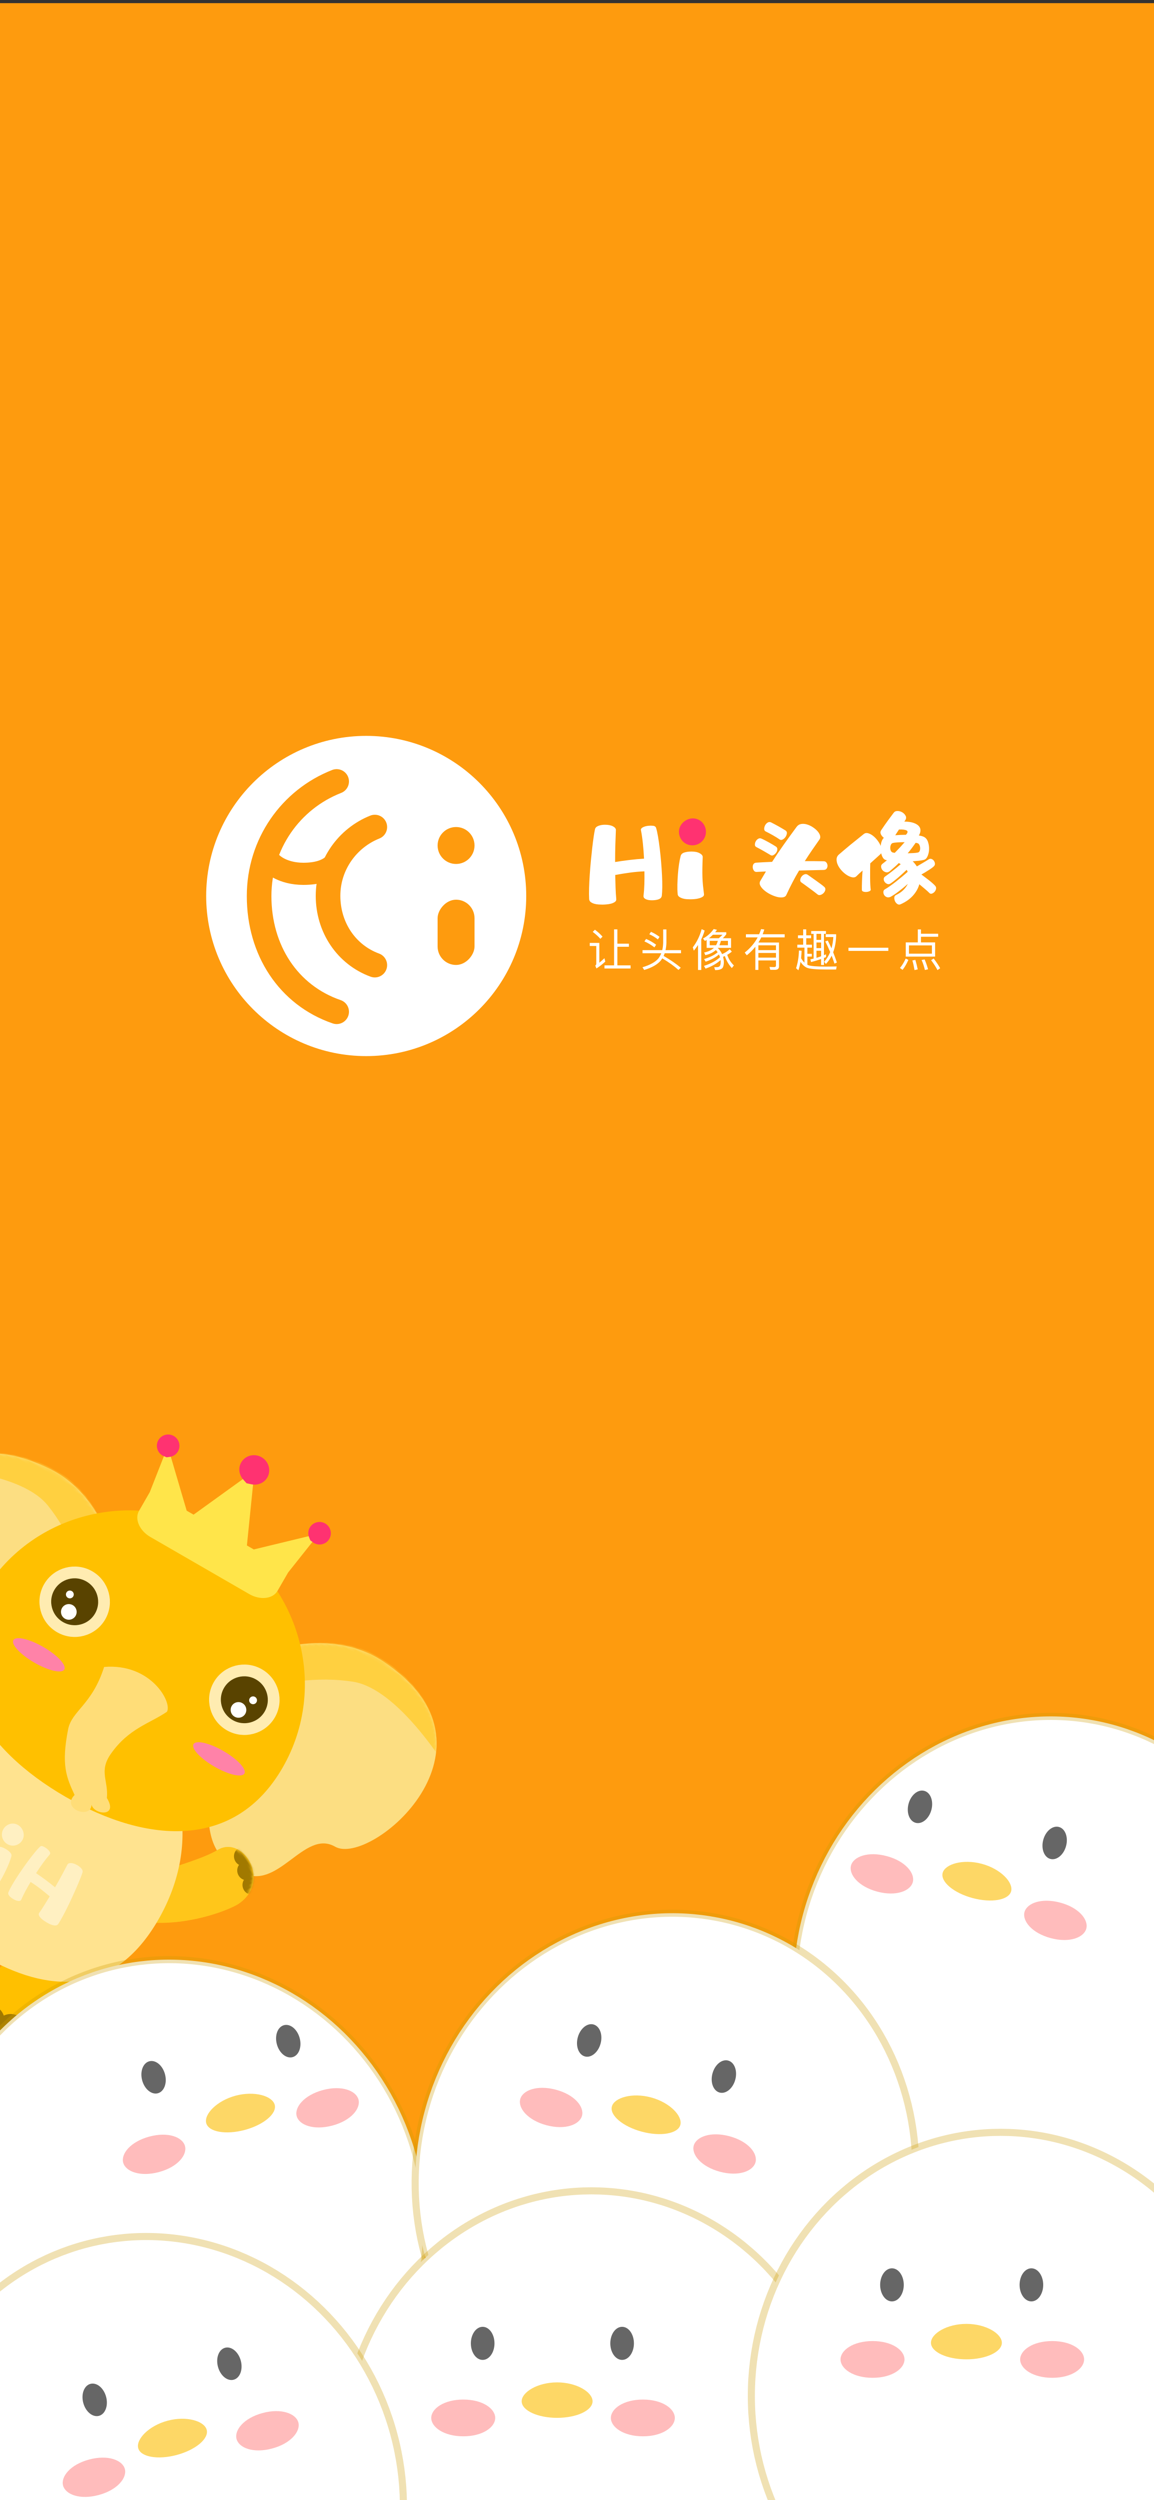 <?xml version="1.0" encoding="UTF-8"?>
<svg width="375px" height="812px" viewBox="0 0 375 812" version="1.1" xmlns="http://www.w3.org/2000/svg" xmlns:xlink="http://www.w3.org/1999/xlink">
    <rect x="0" y="0" width="375" height="812" fill="#333333" stroke="none"/>
    <title>启动界面-4</title>
    <defs>
        <path d="M0.36,16.379 C11.651,4.862 23.163,-0.551 34.896,0.137 C85.429,3.104 64.937,60.073 51.583,60.073 C39.847,60.073 46.846,89.614 29.133,89.614 C18.831,89.614 16.411,88.822 7.853,67.04 C2.148,52.518 -0.35,35.631 0.36,16.379 Z" id="path-1"></path>
        <path d="M0.36,16.379 C11.651,4.862 23.163,-0.551 34.896,0.137 C85.429,3.104 64.937,60.073 51.583,60.073 C39.847,60.073 46.846,89.614 29.133,89.614 C18.831,89.614 16.411,88.822 7.853,67.04 C2.148,52.518 -0.35,35.631 0.36,16.379 Z" id="path-3"></path>
        <path d="M1.121,2.065 C5.466,-1.847 10.834,1.266 14.342,5.615 C22.751,16.039 25.719,29.424 25.779,32.526 C26.035,45.581 8.227,46.651 7.546,36.987 C6.838,26.954 -3.132,5.894 1.121,2.065 Z" id="path-5"></path>
        <path d="M1.052,1.787 C5.398,-2.125 10.765,0.988 14.273,5.337 C22.682,15.762 25.65,29.146 25.711,32.249 C25.967,45.303 8.159,46.373 7.477,36.709 C6.77,26.676 -3.201,5.616 1.052,1.787 Z" id="path-7"></path>
        <path d="M1.121,2.065 C5.466,-1.847 10.834,1.266 14.342,5.615 C22.751,16.039 25.719,29.424 25.779,32.526 C26.035,45.581 8.227,46.651 7.546,36.987 C6.838,26.954 -3.132,5.894 1.121,2.065 Z" id="path-9"></path>
        <path d="M1.052,1.787 C5.398,-2.125 10.765,0.988 14.273,5.337 C22.682,15.762 25.65,29.146 25.711,32.249 C25.967,45.303 8.159,46.373 7.477,36.709 C6.77,26.676 -3.201,5.616 1.052,1.787 Z" id="path-11"></path>
        <path d="M0.67,32.666 C4.88,40.443 23.93,40.443 27.883,31.69 C29.279,28.599 27.1,18.035 21.347,1.3872501e-14 L5.811,1.3872501e-14 C0.622,18.523 -1.092,29.412 0.67,32.666 Z" id="path-13"></path>
        <path d="M0.67,32.666 C4.88,40.443 23.93,40.443 27.883,31.69 C29.279,28.599 27.1,18.035 21.347,1.3872501e-14 L5.811,1.3872501e-14 C0.622,18.523 -1.092,29.412 0.67,32.666 Z" id="path-15"></path>
    </defs>
    <g id="启动界面-4" stroke="none" stroke-width="1" fill="none" fill-rule="evenodd">
        <g id="隐藏" transform="translate(-71, -38)"></g>
        <g id="矩形" transform="translate(0, 1.022)" fill="#FE9B0E">
            <rect x="0" y="0" width="375" height="814"></rect>
        </g>
        <g id="编组" transform="translate(-57, 462)">
            <g id="小象" transform="translate(95, 102.5) scale(-1, 1) rotate(-30) translate(-95, -102.5) ">
                <g transform="translate(-1, 0)">
                    <g id="耳朵" transform="translate(123.423, 37.095)">
                        <path d="M0.36,16.807 C11.651,5.291 23.163,-0.123 34.896,0.566 C85.429,3.532 64.937,60.502 51.583,60.502 C39.847,60.502 42.918,82.881 29.213,82.881 C18.911,82.881 14.691,79.364 7.853,67.468 C3.295,59.537 0.797,42.65 0.36,16.807 Z" id="路径-12" fill="#FCDE82"></path>
                        <g id="路径-11" transform="translate(0, 0.428)">
                            <mask id="mask-2" fill="white">
                                <use xlink:href="#path-1"></use>
                            </mask>
                            <g id="蒙版"></g>
                            <path d="M-1.427,34.127 C8.992,22.586 19.415,14.798 29.84,10.764 C41.025,6.437 59.733,14.888 64.606,17.059 C63.032,13.319 57.29,1.214 34.842,-0.413 C18.228,-1.618 4.632,12.075 0.242,16.35 C-3.34,20.653 -3.896,26.578 -1.427,34.127 Z" fill="#FFD040" mask="url(#mask-2)"></path>
                        </g>
                    </g>
                    <g id="耳朵" transform="translate(34.571, 82.455) scale(-1, 1) translate(-34.571, -82.455) translate(0.565, 37.095)">
                        <path d="M0.36,16.807 C11.651,5.291 23.163,-0.123 34.896,0.566 C85.429,3.532 64.937,60.502 51.583,60.502 C39.847,60.502 42.918,82.881 29.213,82.881 C18.911,82.881 14.691,79.364 7.853,67.468 C3.295,59.537 0.797,42.65 0.36,16.807 Z" id="路径-12" fill="#FCDE82"></path>
                        <g id="路径-11" transform="translate(0, 0.428)">
                            <mask id="mask-4" fill="white">
                                <use xlink:href="#path-3"></use>
                            </mask>
                            <g id="蒙版"></g>
                            <path d="M-1.427,34.127 C8.992,22.586 19.415,14.798 29.84,10.764 C41.025,6.437 59.733,14.888 64.606,17.059 C63.032,13.319 57.29,1.214 34.842,-0.413 C18.228,-1.618 4.632,12.075 0.242,16.35 C-3.34,20.653 -3.896,26.578 -1.427,34.127 Z" fill="#FFD040" mask="url(#mask-4)"></path>
                        </g>
                    </g>
                    <g id="四肢" transform="translate(28.892, 107.538)">
                        <g id="手臂" transform="translate(22.028, 26.027) scale(-1, -1) rotate(-25) translate(-22.028, -26.027) translate(9.025, 4.095)">
                            <mask id="mask-6" fill="white">
                                <use xlink:href="#path-5"></use>
                            </mask>
                            <use id="蒙版" fill="#FFC61A" xlink:href="#path-5"></use>
                            <g id="指头" mask="url(#mask-6)">
                                <g transform="translate(0.069, 0.278)">
                                    <mask id="mask-8" fill="white">
                                        <use xlink:href="#path-7"></use>
                                    </mask>
                                    <use id="蒙版" stroke="none" fill="#FFC61A" fill-rule="evenodd" xlink:href="#path-7"></use>
                                    <g id="指头" stroke="none" stroke-width="1" fill="none" fill-rule="evenodd" mask="url(#mask-8)">
                                        <g transform="translate(18.713, 40.961) rotate(-15) translate(-18.713, -40.961) translate(10.711, 37.472)" fill="#A17900" id="椭圆形">
                                            <ellipse cx="7.786" cy="2.929" rx="3.085" ry="2.929"></ellipse>
                                            <ellipse cx="3.085" cy="3.514" rx="3.085" ry="2.929"></ellipse>
                                            <ellipse cx="12.781" cy="2.929" rx="3.085" ry="2.929"></ellipse>
                                        </g>
                                    </g>
                                </g>
                            </g>
                        </g>
                        <g id="手臂" transform="translate(109.474, 37.884) scale(-1, -1) rotate(-175) translate(-109.474, -37.884) translate(96.471, 15.952)">
                            <mask id="mask-10" fill="white">
                                <use xlink:href="#path-9"></use>
                            </mask>
                            <use id="蒙版" fill="#FFC61A" xlink:href="#path-9"></use>
                            <g id="指头" mask="url(#mask-10)">
                                <g transform="translate(0.069, 0.278)">
                                    <mask id="mask-12" fill="white">
                                        <use xlink:href="#path-11"></use>
                                    </mask>
                                    <use id="蒙版" stroke="none" fill="#FFC61A" fill-rule="evenodd" xlink:href="#path-11"></use>
                                    <g id="指头" stroke="none" stroke-width="1" fill="none" fill-rule="evenodd" mask="url(#mask-12)">
                                        <g transform="translate(18.713, 40.961) rotate(-15) translate(-18.713, -40.961) translate(10.711, 37.472)" fill="#A17900" id="椭圆形">
                                            <ellipse cx="7.786" cy="2.929" rx="3.085" ry="2.929"></ellipse>
                                            <ellipse cx="3.085" cy="3.514" rx="3.085" ry="2.929"></ellipse>
                                            <ellipse cx="12.781" cy="2.929" rx="3.085" ry="2.929"></ellipse>
                                        </g>
                                    </g>
                                </g>
                            </g>
                        </g>
                        <g id="腿" transform="translate(75.433, 58.415)">
                            <path d="M0.67,32.666 C4.88,40.443 23.93,40.443 27.883,31.69 C29.279,28.599 27.1,18.035 21.347,1.3872501e-14 L5.811,1.3872501e-14 C0.622,18.523 -1.092,29.412 0.67,32.666 Z" id="路径-15" fill="#FFC000"></path>
                            <g id="指头" transform="translate(0, 0)">
                                <mask id="mask-14" fill="white">
                                    <use xlink:href="#path-13"></use>
                                </mask>
                                <g id="蒙版"></g>
                                <g mask="url(#mask-14)" fill="#A17900" id="椭圆形">
                                    <g transform="translate(1.159, 30.713)">
                                        <ellipse cx="12.977" cy="4.881" rx="5.142" ry="4.881"></ellipse>
                                        <ellipse cx="5.142" cy="5.857" rx="5.142" ry="4.881"></ellipse>
                                        <ellipse cx="21.302" cy="4.881" rx="5.142" ry="4.881"></ellipse>
                                    </g>
                                </g>
                            </g>
                        </g>
                        <g id="腿" transform="translate(49.178, 77.855) scale(-1, 1) translate(-49.178, -77.855) translate(34.675, 58.415)">
                            <path d="M0.67,32.666 C4.88,40.443 23.93,40.443 27.883,31.69 C29.279,28.599 27.1,18.035 21.347,1.3872501e-14 L5.811,1.3872501e-14 C0.622,18.523 -1.092,29.412 0.67,32.666 Z" id="路径-15" fill="#FFC000"></path>
                            <g id="指头" transform="translate(0, 0)">
                                <mask id="mask-16" fill="white">
                                    <use xlink:href="#path-15"></use>
                                </mask>
                                <g id="蒙版"></g>
                                <g mask="url(#mask-16)" fill="#A17900" id="椭圆形">
                                    <g transform="translate(1.159, 30.713)">
                                        <ellipse cx="12.977" cy="4.881" rx="5.142" ry="4.881"></ellipse>
                                        <ellipse cx="5.142" cy="5.857" rx="5.142" ry="4.881"></ellipse>
                                        <ellipse cx="21.302" cy="4.881" rx="5.142" ry="4.881"></ellipse>
                                    </g>
                                </g>
                            </g>
                        </g>
                    </g>
                    <path d="M98.204,185.476 C122.274,185.476 142.031,176.03 142.031,146.917 C142.031,117.803 122.274,97.131 98.204,97.131 C74.134,97.131 54.866,117.803 54.866,146.917 C54.866,176.03 74.134,185.476 98.204,185.476 Z" id="椭圆形" fill="#FFE38F"></path>
                    <path d="M100.897,127.366 C131.999,127.366 157.212,114.414 157.212,83.952 C157.212,53.491 131.999,28.798 100.897,28.798 C69.795,28.798 44.583,53.491 44.583,83.952 C44.583,114.414 69.795,127.366 100.897,127.366 Z" id="椭圆形" fill="#FFC000"></path>
                    <g id="面部" transform="translate(54.376, 61.5)">
                        <g id="眼睛" transform="translate(2.448, 0)">
                            <ellipse id="椭圆形" stroke="#FFECB1" stroke-width="3.819" fill="#594300" cx="9.549" cy="9.518" rx="9.549" ry="9.518"></ellipse>
                            <ellipse id="椭圆形" fill="#FFFFFF" cx="9.549" cy="13.325" rx="2.546" ry="2.538"></ellipse>
                            <ellipse id="椭圆形" fill="#FFFFFF" cx="7.003" cy="8.249" rx="1.273" ry="1.269"></ellipse>
                        </g>
                        <g id="眼睛" transform="translate(75.204, 9.969) scale(-1, 1) translate(-75.204, -9.969) translate(65.202, 0)">
                            <ellipse id="椭圆形" stroke="#FFECB1" stroke-width="3.819" fill="#594300" cx="9.549" cy="9.518" rx="9.549" ry="9.518"></ellipse>
                            <ellipse id="椭圆形" fill="#FFFFFF" cx="9.549" cy="13.325" rx="2.546" ry="2.538"></ellipse>
                            <ellipse id="椭圆形" fill="#FFFFFF" cx="7.003" cy="8.249" rx="1.273" ry="1.269"></ellipse>
                        </g>
                        <path d="M56.786,63.808 C53.994,51.175 58.797,46.262 56.786,40.403 C52.962,29.265 49.562,26.693 44.308,23.003 C45.96,16.774 35.654,18.743 37.956,23.003 C35.561,20.578 28.23,23.866 34.731,27.397 C37.012,32.496 41.371,33.527 40.784,40.403 C39.92,50.537 34.731,55.341 31.83,61.416 C31.83,65.006 44.308,72.489 56.786,63.808 Z" id="路径-13" fill="#FFDD78" transform="translate(44.562, 43.44) scale(1, -1) translate(-44.562, -43.44) "></path>
                        <ellipse id="椭圆形" fill="#FF82A8" cx="9.549" cy="30.262" rx="9.549" ry="2.929"></ellipse>
                        <ellipse id="椭圆形" fill="#FF82A8" cx="77.126" cy="30.262" rx="9.549" ry="2.929"></ellipse>
                    </g>
                    <path d="M85.824,165.767 C86.099,165.767 86.453,165.75 86.887,165.716 C87.321,165.681 87.733,165.613 88.121,165.511 C88.51,165.408 88.841,165.26 89.115,165.066 C89.389,164.873 89.515,164.628 89.492,164.332 C89.401,163.375 89.338,162.362 89.304,161.291 C89.269,160.221 89.241,159.104 89.218,157.943 C90.452,157.715 91.732,157.51 93.057,157.328 C94.383,157.146 95.674,157.032 96.931,156.986 C96.953,158.171 96.948,159.309 96.913,160.403 C96.879,161.496 96.805,162.51 96.691,163.444 C96.668,163.694 96.736,163.899 96.896,164.059 C97.056,164.218 97.273,164.343 97.548,164.434 C97.822,164.526 98.119,164.582 98.439,164.605 C98.759,164.628 99.079,164.628 99.399,164.605 C100.039,164.56 100.541,164.446 100.907,164.264 C101.273,164.081 101.478,163.797 101.524,163.409 C101.592,162.84 101.632,162.083 101.644,161.137 C101.655,160.192 101.632,159.156 101.575,158.028 C101.518,156.901 101.438,155.728 101.335,154.509 C101.233,153.29 101.113,152.117 100.975,150.99 C100.838,149.862 100.69,148.82 100.53,147.864 C100.37,146.907 100.198,146.132 100.016,145.54 C99.901,145.199 99.639,145.005 99.227,144.959 C98.816,144.914 98.393,144.914 97.959,144.959 C97.365,145.028 96.879,145.164 96.502,145.369 C96.125,145.574 95.959,145.814 96.005,146.087 C96.211,147.135 96.382,148.308 96.519,149.606 C96.656,150.904 96.759,152.248 96.828,153.638 C95.662,153.706 94.405,153.82 93.057,153.979 C91.709,154.139 90.418,154.321 89.184,154.526 C89.184,152.886 89.207,151.331 89.252,149.862 C89.298,148.393 89.344,147.146 89.389,146.121 C89.412,145.734 89.161,145.398 88.635,145.113 C88.11,144.828 87.39,144.686 86.476,144.686 C85.859,144.686 85.293,144.783 84.779,144.976 C84.265,145.17 83.962,145.472 83.871,145.882 C83.756,146.383 83.636,147.066 83.511,147.932 C83.385,148.797 83.259,149.777 83.134,150.87 C83.008,151.964 82.888,153.12 82.774,154.338 C82.659,155.557 82.562,156.764 82.482,157.96 C82.402,159.156 82.345,160.306 82.311,161.411 C82.277,162.515 82.282,163.478 82.328,164.298 C82.351,164.639 82.494,164.907 82.756,165.101 C83.019,165.294 83.334,165.442 83.699,165.545 C84.065,165.647 84.442,165.71 84.83,165.733 C85.219,165.756 85.55,165.767 85.824,165.767 Z M109.374,151.759 C110.288,151.759 111.013,151.912 111.55,152.22 C112.087,152.527 112.344,152.863 112.322,153.228 C112.276,154.389 112.247,155.386 112.236,156.217 C112.224,157.049 112.23,157.823 112.253,158.541 C112.276,159.258 112.322,159.964 112.39,160.659 C112.459,161.354 112.55,162.145 112.664,163.034 C112.687,163.307 112.567,163.529 112.304,163.7 C112.042,163.871 111.722,164.007 111.345,164.11 C110.968,164.212 110.568,164.281 110.145,164.315 C109.722,164.349 109.374,164.366 109.099,164.366 C108.825,164.366 108.5,164.355 108.122,164.332 C107.745,164.309 107.385,164.246 107.043,164.144 C106.7,164.041 106.397,163.899 106.134,163.717 C105.872,163.535 105.729,163.284 105.706,162.965 C105.637,162.214 105.614,161.382 105.637,160.471 C105.66,159.56 105.706,158.649 105.774,157.738 C105.843,156.827 105.94,155.955 106.066,155.124 C106.191,154.293 106.334,153.569 106.494,152.954 C106.609,152.499 106.934,152.186 107.471,152.015 C108.008,151.844 108.642,151.759 109.374,151.759 Z M109.751,143.012 C110.208,143.012 110.648,143.103 111.07,143.285 C111.493,143.467 111.859,143.718 112.167,144.037 C112.476,144.356 112.721,144.732 112.904,145.164 C113.087,145.597 113.179,146.064 113.179,146.565 C113.179,147.044 113.087,147.499 112.904,147.932 C112.721,148.365 112.464,148.746 112.133,149.076 C111.802,149.407 111.419,149.663 110.985,149.845 C110.551,150.027 110.093,150.119 109.614,150.119 C109.111,150.119 108.642,150.027 108.208,149.845 C107.774,149.663 107.397,149.407 107.077,149.076 C106.757,148.746 106.506,148.365 106.323,147.932 C106.14,147.499 106.049,147.044 106.049,146.565 C106.049,146.064 106.151,145.597 106.357,145.164 C106.563,144.732 106.837,144.356 107.18,144.037 C107.523,143.718 107.917,143.467 108.362,143.285 C108.808,143.103 109.271,143.012 109.751,143.012 Z" id="Hi" fill="#FFF0C2" fill-rule="nonzero"></path>
                    <g id="编组" transform="translate(68.578, 0)" fill-rule="nonzero">
                        <path d="M3.765,12.18 L6.14,28.121 L6.14,34.997 C6.14,38.032 9.475,40.497 13.563,40.497 L50.686,40.497 C54.782,40.497 58.109,38.026 58.109,34.997 L58.124,27.969 L60.492,12.18 L44.725,27.201 L42.136,27.201 L32.132,4.959 L22.128,27.201 L19.54,27.201 L3.765,12.18 Z" id="路径" fill="#FFE54A"></path>
                        <path d="M59.044,15.458 L60.283,15.6 C60.348,15.606 60.412,15.619 60.477,15.619 C62.504,15.619 64.149,13.978 64.149,11.958 C64.149,9.938 62.504,8.298 60.477,8.298 C58.45,8.298 56.804,9.938 56.804,11.958 C56.804,13.078 57.327,14.126 58.237,14.834 L59.044,15.458 Z" id="路径" fill="#FF3271"></path>
                        <path d="M3.673,8.298 C1.646,8.298 0,9.938 0,11.958 C0,13.978 1.646,15.619 3.673,15.619 C3.737,15.619 3.802,15.606 3.866,15.6 L5.106,15.458 L5.912,14.834 C6.823,14.126 7.345,13.078 7.345,11.958 C7.339,9.938 5.693,8.298 3.673,8.298 Z" id="路径" fill="#FF3271"></path>
                        <path d="M32.32,0 C29.617,0 27.423,2.137 27.423,4.768 C27.423,6.804 28.774,8.606 30.779,9.259 L32.32,9.762 L33.86,9.259 C35.865,8.606 37.216,6.804 37.216,4.768 C37.216,2.137 35.022,0 32.32,0 Z" id="路径" fill="#FF3271"></path>
                    </g>
                </g>
            </g>
        </g>
        <g id="编组-2" transform="translate(56.892, 721.766) scale(-1, 1) rotate(15) translate(-56.892, -721.766) translate(-25.608, 634.766)">
            <ellipse id="椭圆形" stroke-opacity="0.299" stroke="#CD9A00" stroke-width="2.304" fill="#FFFFFF" cx="82.23" cy="87.091" rx="81.024" ry="85.632"></ellipse>
            <g id="编组-3" opacity="0.6" transform="translate(53.952, 52.312) scale(-1, 1) translate(-53.952, -52.312) translate(13.952, 34.312)">
                <ellipse id="椭圆形" fill="#000000" cx="16.896" cy="5.376" rx="3.84" ry="5.376"></ellipse>
                <path d="M41.472,35.328 C44.441,35.328 46.848,30.17 46.848,23.808 C46.848,17.446 44.441,12.288 41.472,12.288 C38.503,12.288 35.328,17.446 35.328,23.808 C35.328,30.17 38.503,35.328 41.472,35.328 Z" id="椭圆形" fill="#FCBD00" transform="translate(41.088, 23.808) rotate(90) translate(-41.088, -23.808) "></path>
                <path d="M10.578,39.994 C13.547,39.994 16.547,35.93 16.547,29.568 C16.547,23.206 13.547,19.2 10.578,19.2 C7.609,19.2 4.608,23.206 4.608,29.568 C4.608,35.93 7.609,39.994 10.578,39.994 Z" id="椭圆形" fill="#FF9090" transform="translate(10.578, 29.597) rotate(90) translate(-10.578, -29.597) "></path>
                <path d="M68.946,39.994 C71.915,39.994 74.915,35.93 74.915,29.568 C74.915,23.206 71.915,19.2 68.946,19.2 C65.977,19.2 62.976,23.206 62.976,29.568 C62.976,35.93 65.977,39.994 68.946,39.994 Z" id="椭圆形" fill="#FF9090" transform="translate(68.946, 29.597) rotate(90) translate(-68.946, -29.597) "></path>
                <ellipse id="椭圆形" fill="#000000" cx="62.208" cy="5.376" rx="3.84" ry="5.376"></ellipse>
            </g>
        </g>
        <g id="编组-2" transform="translate(339.462, 642.576) rotate(15) translate(-339.462, -642.576) translate(256.962, 555.076)">
            <ellipse id="椭圆形" stroke-opacity="0.299" stroke="#CD9A00" stroke-width="2.304" fill="#FFFFFF" cx="82.278" cy="87.775" rx="81.024" ry="85.632"></ellipse>
            <g id="编组-3" opacity="0.6" transform="translate(12.044, 38.759)">
                <ellipse id="椭圆形" fill="#000000" cx="16.896" cy="5.376" rx="3.84" ry="5.376"></ellipse>
                <path d="M41.472,35.328 C44.441,35.328 46.848,30.17 46.848,23.808 C46.848,17.446 44.441,12.288 41.472,12.288 C38.503,12.288 35.328,17.446 35.328,23.808 C35.328,30.17 38.503,35.328 41.472,35.328 Z" id="椭圆形" fill="#FCBD00" transform="translate(41.088, 23.808) rotate(90) translate(-41.088, -23.808) "></path>
                <path d="M10.578,39.994 C13.547,39.994 16.547,35.93 16.547,29.568 C16.547,23.206 13.547,19.2 10.578,19.2 C7.609,19.2 4.608,23.206 4.608,29.568 C4.608,35.93 7.609,39.994 10.578,39.994 Z" id="椭圆形" fill="#FF9090" transform="translate(10.578, 29.597) rotate(90) translate(-10.578, -29.597) "></path>
                <path d="M68.946,39.994 C71.915,39.994 74.915,35.93 74.915,29.568 C74.915,23.206 71.915,19.2 68.946,19.2 C65.977,19.2 62.976,23.206 62.976,29.568 C62.976,35.93 65.977,39.994 68.946,39.994 Z" id="椭圆形" fill="#FF9090" transform="translate(68.946, 29.597) rotate(90) translate(-68.946, -29.597) "></path>
                <ellipse id="椭圆形" fill="#000000" cx="62.208" cy="5.376" rx="3.84" ry="5.376"></ellipse>
            </g>
        </g>
        <g id="编组-2" transform="translate(216.5, 707) rotate(15) translate(-216.5, -707) translate(134, 620)">
            <ellipse id="椭圆形" stroke-opacity="0.299" stroke="#CD9A00" stroke-width="2.304" fill="#FFFFFF" cx="82.176" cy="86.784" rx="81.024" ry="85.632"></ellipse>
            <g id="编组-3" opacity="0.6" transform="translate(29.952, 45.312)">
                <ellipse id="椭圆形" fill="#000000" cx="16.896" cy="5.376" rx="3.84" ry="5.376"></ellipse>
                <path d="M41.472,35.328 C44.441,35.328 46.848,30.17 46.848,23.808 C46.848,17.446 44.441,12.288 41.472,12.288 C38.503,12.288 35.328,17.446 35.328,23.808 C35.328,30.17 38.503,35.328 41.472,35.328 Z" id="椭圆形" fill="#FCBD00" transform="translate(41.088, 23.808) rotate(90) translate(-41.088, -23.808) "></path>
                <path d="M10.578,39.994 C13.547,39.994 16.547,35.93 16.547,29.568 C16.547,23.206 13.547,19.2 10.578,19.2 C7.609,19.2 4.608,23.206 4.608,29.568 C4.608,35.93 7.609,39.994 10.578,39.994 Z" id="椭圆形" fill="#FF9090" transform="translate(10.578, 29.597) rotate(90) translate(-10.578, -29.597) "></path>
                <path d="M68.946,39.994 C71.915,39.994 74.915,35.93 74.915,29.568 C74.915,23.206 71.915,19.2 68.946,19.2 C65.977,19.2 62.976,23.206 62.976,29.568 C62.976,35.93 65.977,39.994 68.946,39.994 Z" id="椭圆形" fill="#FF9090" transform="translate(68.946, 29.597) rotate(90) translate(-68.946, -29.597) "></path>
                <ellipse id="椭圆形" fill="#000000" cx="62.208" cy="5.376" rx="3.84" ry="5.376"></ellipse>
            </g>
        </g>
        <g id="编组-2" transform="translate(110, 710.388)">
            <ellipse id="椭圆形" stroke-opacity="0.299" stroke="#CD9A00" stroke-width="2.304" fill="#FFFFFF" cx="82.176" cy="86.784" rx="81.024" ry="85.632"></ellipse>
            <g id="编组-3" opacity="0.6" transform="translate(29.952, 45.312)">
                <ellipse id="椭圆形" fill="#000000" cx="16.896" cy="5.376" rx="3.84" ry="5.376"></ellipse>
                <path d="M41.472,35.328 C44.441,35.328 46.848,30.17 46.848,23.808 C46.848,17.446 44.441,12.288 41.472,12.288 C38.503,12.288 35.328,17.446 35.328,23.808 C35.328,30.17 38.503,35.328 41.472,35.328 Z" id="椭圆形" fill="#FCBD00" transform="translate(41.088, 23.808) rotate(90) translate(-41.088, -23.808) "></path>
                <path d="M10.578,39.994 C13.547,39.994 16.547,35.93 16.547,29.568 C16.547,23.206 13.547,19.2 10.578,19.2 C7.609,19.2 4.608,23.206 4.608,29.568 C4.608,35.93 7.609,39.994 10.578,39.994 Z" id="椭圆形" fill="#FF9090" transform="translate(10.578, 29.597) rotate(90) translate(-10.578, -29.597) "></path>
                <path d="M68.946,39.994 C71.915,39.994 74.915,35.93 74.915,29.568 C74.915,23.206 71.915,19.2 68.946,19.2 C65.977,19.2 62.976,23.206 62.976,29.568 C62.976,35.93 65.977,39.994 68.946,39.994 Z" id="椭圆形" fill="#FF9090" transform="translate(68.946, 29.597) rotate(90) translate(-68.946, -29.597) "></path>
                <ellipse id="椭圆形" fill="#000000" cx="62.208" cy="5.376" rx="3.84" ry="5.376"></ellipse>
            </g>
        </g>
        <g id="编组-2" transform="translate(49.5, 812) scale(-1, 1) rotate(15) translate(-49.5, -812) translate(-33, 725)">
            <ellipse id="椭圆形" stroke-opacity="0.299" stroke="#CD9A00" stroke-width="2.304" fill="#FFFFFF" cx="82.176" cy="86.784" rx="81.024" ry="85.632"></ellipse>
            <g id="编组-3" opacity="0.6" transform="translate(29.952, 45.312)">
                <ellipse id="椭圆形" fill="#000000" cx="16.896" cy="5.376" rx="3.84" ry="5.376"></ellipse>
                <path d="M41.472,35.328 C44.441,35.328 46.848,30.17 46.848,23.808 C46.848,17.446 44.441,12.288 41.472,12.288 C38.503,12.288 35.328,17.446 35.328,23.808 C35.328,30.17 38.503,35.328 41.472,35.328 Z" id="椭圆形" fill="#FCBD00" transform="translate(41.088, 23.808) rotate(90) translate(-41.088, -23.808) "></path>
                <path d="M10.578,39.994 C13.547,39.994 16.547,35.93 16.547,29.568 C16.547,23.206 13.547,19.2 10.578,19.2 C7.609,19.2 4.608,23.206 4.608,29.568 C4.608,35.93 7.609,39.994 10.578,39.994 Z" id="椭圆形" fill="#FF9090" transform="translate(10.578, 29.597) rotate(90) translate(-10.578, -29.597) "></path>
                <path d="M68.946,39.994 C71.915,39.994 74.915,35.93 74.915,29.568 C74.915,23.206 71.915,19.2 68.946,19.2 C65.977,19.2 62.976,23.206 62.976,29.568 C62.976,35.93 65.977,39.994 68.946,39.994 Z" id="椭圆形" fill="#FF9090" transform="translate(68.946, 29.597) rotate(90) translate(-68.946, -29.597) "></path>
                <ellipse id="椭圆形" fill="#000000" cx="62.208" cy="5.376" rx="3.84" ry="5.376"></ellipse>
            </g>
        </g>
        <g id="编组-2" transform="translate(243, 691.388)">
            <ellipse id="椭圆形" stroke-opacity="0.299" stroke="#CD9A00" stroke-width="2.304" fill="#FFFFFF" cx="82.176" cy="86.784" rx="81.024" ry="85.632"></ellipse>
            <g id="编组-3" opacity="0.6" transform="translate(29.952, 45.312)">
                <ellipse id="椭圆形" fill="#000000" cx="16.896" cy="5.376" rx="3.84" ry="5.376"></ellipse>
                <path d="M41.472,35.328 C44.441,35.328 46.848,30.17 46.848,23.808 C46.848,17.446 44.441,12.288 41.472,12.288 C38.503,12.288 35.328,17.446 35.328,23.808 C35.328,30.17 38.503,35.328 41.472,35.328 Z" id="椭圆形" fill="#FCBD00" transform="translate(41.088, 23.808) rotate(90) translate(-41.088, -23.808) "></path>
                <path d="M10.578,39.994 C13.547,39.994 16.547,35.93 16.547,29.568 C16.547,23.206 13.547,19.2 10.578,19.2 C7.609,19.2 4.608,23.206 4.608,29.568 C4.608,35.93 7.609,39.994 10.578,39.994 Z" id="椭圆形" fill="#FF9090" transform="translate(10.578, 29.597) rotate(90) translate(-10.578, -29.597) "></path>
                <path d="M68.946,39.994 C71.915,39.994 74.915,35.93 74.915,29.568 C74.915,23.206 71.915,19.2 68.946,19.2 C65.977,19.2 62.976,23.206 62.976,29.568 C62.976,35.93 65.977,39.994 68.946,39.994 Z" id="椭圆形" fill="#FF9090" transform="translate(68.946, 29.597) rotate(90) translate(-68.946, -29.597) "></path>
                <ellipse id="椭圆形" fill="#000000" cx="62.208" cy="5.376" rx="3.84" ry="5.376"></ellipse>
            </g>
        </g>
        <g id="logo-白" transform="translate(66, 239)">
            <g id="编组-2" transform="translate(121.6, 52) scale(-1, 1) translate(-121.6, -52) translate(0.6, 0)">
                <rect id="矩形" fill="#FE9B0E" x="0" y="0" width="241.6" height="104"></rect>
                <circle id="椭圆形" fill="#FFFFFF" cx="189.6" cy="52" r="52"></circle>
                <g id="编组" transform="translate(154.4, 14.8)">
                    <path d="M47.6,14.813 C38.726,18.358 32.4,27.037 32.4,37.132 C32.4,47.463 38.394,56.27 47.6,59.652" id="路径" stroke="#FE9B0E" stroke-width="8" stroke-linecap="round" stroke-linejoin="round" transform="translate(40, 37.232) scale(-1, 1) translate(-40, -37.232) "></path>
                    <path d="M44.8,74.8 C60.51,69.4 70,54.788 70,37.232 C70,20.257 59.701,5.823 44.8,0" id="路径" stroke="#FE9B0E" stroke-width="8" stroke-linecap="round" stroke-linejoin="round"></path>
                    <path d="M45.6,26.8 C47.758,28.933 51.092,30 55.6,30 C62.363,30 65.6,26.8 65.6,26.8" id="路径-2" stroke="#FE9B0E" stroke-width="7.2" stroke-linecap="round"></path>
                    <circle id="椭圆形" fill="#FE9B0E" cx="6" cy="20.8" r="6"></circle>
                    <rect id="矩形" fill="#FE9B0E" x="0" y="38.4" width="12" height="21.2" rx="6"></rect>
                </g>
            </g>
            <g id="编组" transform="translate(125, 24.4)" fill-rule="nonzero">
                <path d="M4.749,30.4 C5.087,30.4 5.522,30.379 6.057,30.337 C6.591,30.295 7.097,30.211 7.575,30.085 C8.053,29.959 8.46,29.776 8.798,29.538 C9.135,29.3 9.29,28.999 9.261,28.634 C9.149,27.457 9.072,26.21 9.03,24.892 C8.987,23.575 8.952,22.202 8.924,20.772 C10.442,20.492 12.016,20.24 13.647,20.016 C15.278,19.791 16.866,19.651 18.412,19.595 C18.44,21.053 18.433,22.454 18.391,23.799 C18.349,25.145 18.257,26.392 18.117,27.541 C18.089,27.849 18.173,28.102 18.37,28.298 C18.567,28.494 18.834,28.648 19.171,28.76 C19.508,28.872 19.874,28.943 20.267,28.971 C20.661,28.999 21.055,28.999 21.448,28.971 C22.235,28.915 22.854,28.774 23.304,28.55 C23.753,28.326 24.006,27.976 24.063,27.499 C24.147,26.798 24.196,25.866 24.21,24.703 C24.224,23.54 24.196,22.265 24.126,20.877 C24.056,19.49 23.957,18.047 23.831,16.547 C23.704,15.048 23.557,13.604 23.388,12.217 C23.219,10.829 23.037,9.547 22.84,8.37 C22.643,7.193 22.432,6.24 22.207,5.511 C22.067,5.091 21.743,4.852 21.237,4.796 C20.731,4.74 20.211,4.74 19.677,4.796 C18.946,4.88 18.349,5.049 17.885,5.301 C17.421,5.553 17.217,5.847 17.273,6.184 C17.527,7.473 17.737,8.917 17.906,10.514 C18.075,12.112 18.201,13.765 18.286,15.475 C16.852,15.559 15.306,15.699 13.647,15.895 C11.988,16.092 10.4,16.316 8.882,16.568 C8.882,14.55 8.91,12.637 8.966,10.829 C9.022,9.022 9.079,7.487 9.135,6.226 C9.163,5.749 8.854,5.336 8.207,4.986 C7.561,4.635 6.675,4.46 5.551,4.46 C4.792,4.46 4.096,4.579 3.463,4.817 C2.831,5.056 2.458,5.427 2.346,5.932 C2.205,6.548 2.058,7.389 1.903,8.454 C1.748,9.519 1.594,10.724 1.439,12.07 C1.285,13.415 1.137,14.837 0.996,16.337 C0.856,17.836 0.736,19.322 0.638,20.793 C0.54,22.265 0.469,23.68 0.427,25.04 C0.385,26.399 0.392,27.583 0.448,28.592 C0.476,29.013 0.652,29.342 0.975,29.58 C1.299,29.818 1.685,30.001 2.135,30.127 C2.585,30.253 3.049,30.33 3.527,30.358 C4.004,30.386 4.412,30.4 4.749,30.4 Z M33.382,28.676 C33.719,28.676 34.148,28.655 34.668,28.613 C35.188,28.571 35.68,28.487 36.144,28.361 C36.608,28.235 37.001,28.067 37.325,27.856 C37.648,27.646 37.796,27.373 37.767,27.037 C37.627,25.944 37.514,24.97 37.43,24.115 C37.346,23.26 37.29,22.391 37.261,21.508 C37.233,20.625 37.226,19.672 37.24,18.649 C37.254,17.626 37.29,16.4 37.346,14.971 C37.374,14.522 37.058,14.109 36.397,13.73 C35.736,13.352 34.844,13.163 33.719,13.163 C32.82,13.163 32.04,13.268 31.379,13.478 C30.718,13.688 30.318,14.074 30.177,14.634 C29.98,15.391 29.805,16.281 29.65,17.304 C29.495,18.327 29.376,19.399 29.292,20.52 C29.207,21.641 29.151,22.762 29.123,23.883 C29.095,25.005 29.123,26.028 29.207,26.953 C29.235,27.345 29.411,27.653 29.734,27.877 C30.058,28.102 30.43,28.277 30.852,28.403 C31.273,28.529 31.716,28.606 32.18,28.634 C32.644,28.662 33.045,28.676 33.382,28.676 Z" id="Hi" fill="#FFFFFF"></path>
                <path d="M34.014,11.145 C34.605,11.145 35.167,11.033 35.701,10.808 C36.235,10.584 36.706,10.269 37.114,9.862 C37.521,9.456 37.838,8.987 38.063,8.454 C38.288,7.922 38.4,7.361 38.4,6.772 C38.4,6.156 38.288,5.581 38.063,5.049 C37.838,4.516 37.536,4.054 37.156,3.661 C36.777,3.269 36.327,2.961 35.807,2.736 C35.287,2.512 34.745,2.4 34.183,2.4 C33.593,2.4 33.023,2.512 32.475,2.736 C31.927,2.961 31.442,3.269 31.02,3.661 C30.599,4.054 30.261,4.516 30.008,5.049 C29.755,5.581 29.629,6.156 29.629,6.772 C29.629,7.361 29.741,7.922 29.966,8.454 C30.191,8.987 30.5,9.456 30.894,9.862 C31.288,10.269 31.751,10.584 32.286,10.808 C32.82,11.033 33.396,11.145 34.014,11.145 Z" id="路径" fill="#FF3271"></path>
                <path d="M62.357,9.246 C62.66,9.449 62.993,9.449 63.359,9.246 C63.724,9.043 64.026,8.764 64.265,8.409 C64.505,8.054 64.65,7.673 64.7,7.267 C64.75,6.862 64.599,6.544 64.247,6.316 C63.969,6.139 63.623,5.929 63.208,5.688 C62.792,5.447 62.364,5.2 61.923,4.946 C61.482,4.693 61.048,4.458 60.619,4.242 C60.191,4.027 59.839,3.843 59.561,3.691 C59.184,3.513 58.818,3.532 58.466,3.748 C58.113,3.963 57.836,4.261 57.635,4.642 C57.433,5.022 57.332,5.409 57.332,5.802 C57.332,6.196 57.483,6.468 57.786,6.621 C58.516,6.976 59.316,7.401 60.185,7.895 C61.054,8.39 61.778,8.84 62.357,9.246 Z M61.413,27.871 C62.118,28.061 62.76,28.118 63.34,28.042 C63.919,27.966 64.31,27.712 64.511,27.281 C65.191,25.81 65.871,24.421 66.551,23.115 C67.231,21.808 67.937,20.546 68.667,19.329 L68.667,19.329 L76.639,19.139 C77.093,19.139 77.42,18.993 77.622,18.701 C77.823,18.409 77.918,18.086 77.905,17.731 C77.893,17.376 77.779,17.052 77.565,16.761 C77.351,16.469 77.055,16.323 76.677,16.323 C75.846,16.298 74.908,16.285 73.862,16.285 L73.862,16.285 L70.519,16.285 C71.274,15.093 72.049,13.92 72.842,12.765 C73.636,11.611 74.461,10.425 75.317,9.208 C75.569,8.827 75.619,8.396 75.468,7.914 C75.317,7.432 75.027,6.957 74.599,6.487 C74.171,6.018 73.648,5.587 73.031,5.194 C72.414,4.801 71.784,4.515 71.142,4.338 C70.5,4.16 69.889,4.122 69.31,4.223 C68.73,4.325 68.252,4.629 67.874,5.137 C66.362,7.191 64.971,9.113 63.699,10.901 C62.427,12.689 61.161,14.56 59.902,16.513 C58.844,16.564 57.874,16.608 56.992,16.646 C56.111,16.684 55.342,16.729 54.687,16.78 C54.259,16.83 53.963,17.014 53.8,17.331 C53.636,17.648 53.573,17.991 53.611,18.359 C53.648,18.726 53.774,19.063 53.988,19.367 C54.203,19.671 54.499,19.811 54.876,19.785 L54.876,19.785 L57.899,19.633 L56.048,22.753 C55.796,23.21 55.796,23.692 56.048,24.199 C56.3,24.706 56.709,25.207 57.276,25.702 C57.842,26.197 58.497,26.634 59.24,27.015 C59.983,27.395 60.708,27.681 61.413,27.871 Z M59.373,14.306 C59.675,14.509 59.996,14.516 60.336,14.325 C60.676,14.135 60.966,13.875 61.205,13.545 C61.444,13.216 61.577,12.854 61.602,12.461 C61.627,12.068 61.463,11.757 61.111,11.529 C60.833,11.351 60.493,11.142 60.09,10.901 C59.687,10.66 59.265,10.419 58.825,10.178 C58.384,9.937 57.956,9.709 57.54,9.493 C57.124,9.278 56.766,9.106 56.463,8.98 C56.085,8.802 55.726,8.815 55.386,9.018 C55.046,9.221 54.782,9.493 54.593,9.836 C54.404,10.178 54.31,10.54 54.31,10.92 C54.31,11.301 54.473,11.567 54.801,11.719 C55.153,11.897 55.538,12.1 55.953,12.328 C56.369,12.556 56.778,12.784 57.181,13.013 C57.584,13.241 57.975,13.469 58.352,13.698 C58.73,13.926 59.07,14.129 59.373,14.306 Z M74.675,27.091 C74.927,27.319 75.241,27.376 75.619,27.262 C75.997,27.148 76.331,26.945 76.621,26.653 C76.91,26.362 77.099,26.026 77.187,25.645 C77.275,25.265 77.168,24.935 76.866,24.656 C76.614,24.427 76.243,24.129 75.752,23.762 C75.26,23.394 74.738,23.013 74.184,22.62 C73.629,22.227 73.1,21.853 72.597,21.498 C72.093,21.143 71.715,20.876 71.463,20.699 C71.111,20.47 70.752,20.432 70.386,20.585 C70.021,20.737 69.719,20.971 69.48,21.288 C69.24,21.605 69.095,21.948 69.045,22.316 C68.995,22.684 69.108,22.969 69.385,23.172 C69.713,23.4 70.122,23.692 70.613,24.047 C71.104,24.402 71.608,24.77 72.124,25.15 C72.641,25.531 73.126,25.892 73.579,26.235 C74.032,26.577 74.398,26.863 74.675,27.091 Z M95.092,11.111 C94.849,10.579 94.53,10.053 94.133,9.531 C93.68,8.935 93.188,8.434 92.659,8.028 C92.131,7.622 91.602,7.35 91.073,7.21 C90.544,7.071 90.09,7.153 89.712,7.458 C89.032,8.016 88.308,8.599 87.54,9.208 C86.772,9.817 86.022,10.419 85.292,11.015 C84.561,11.611 83.881,12.182 83.251,12.727 C82.622,13.273 82.08,13.736 81.627,14.116 C81.123,14.547 80.865,15.074 80.852,15.695 C80.84,16.317 80.984,16.944 81.287,17.579 C81.589,18.213 82.011,18.822 82.552,19.405 C83.094,19.988 83.661,20.464 84.253,20.832 C84.845,21.2 85.418,21.434 85.972,21.536 C86.526,21.637 86.979,21.51 87.332,21.155 C87.584,20.902 87.874,20.623 88.201,20.318 C88.529,20.014 88.894,19.684 89.297,19.329 C89.246,19.912 89.209,20.515 89.183,21.136 C89.158,21.758 89.133,22.347 89.108,22.905 C89.083,23.464 89.07,23.971 89.07,24.427 L89.07,24.427 L89.07,25.569 C89.07,25.873 89.228,26.076 89.542,26.178 C89.857,26.279 90.197,26.317 90.563,26.292 C90.928,26.266 91.255,26.184 91.545,26.045 C91.835,25.905 91.967,25.734 91.942,25.531 C91.891,25.176 91.847,24.649 91.809,23.952 C91.772,23.254 91.753,22.493 91.753,21.669 L91.753,21.669 L91.753,18.902 C91.756,18.18 91.768,17.549 91.79,17.008 L91.79,17.008 L95.04,14.078 C95.191,13.926 95.292,13.799 95.342,13.698 C95.468,14.281 95.663,14.782 95.928,15.201 C96.192,15.619 96.539,15.866 96.967,15.943 C97.017,15.968 97.105,15.981 97.231,15.981 C96.954,16.209 96.696,16.418 96.457,16.608 C96.217,16.799 95.997,16.97 95.795,17.122 C95.443,17.376 95.285,17.712 95.323,18.13 C95.361,18.549 95.518,18.917 95.795,19.234 C96.073,19.551 96.431,19.766 96.872,19.881 C97.313,19.995 97.748,19.874 98.176,19.519 C98.68,19.088 99.177,18.657 99.668,18.225 C100.159,17.794 100.632,17.35 101.085,16.894 C101.312,17.021 101.513,17.147 101.69,17.274 C101.261,17.655 100.814,18.035 100.348,18.416 C99.882,18.796 99.423,19.164 98.969,19.519 C98.516,19.874 98.088,20.204 97.685,20.508 C97.282,20.813 96.929,21.066 96.627,21.269 C96.324,21.472 96.173,21.751 96.173,22.106 C96.173,22.462 96.28,22.779 96.494,23.058 C96.709,23.337 96.986,23.546 97.326,23.686 C97.666,23.825 98.012,23.781 98.365,23.552 C98.642,23.375 98.994,23.121 99.423,22.791 C99.851,22.462 100.311,22.087 100.802,21.669 C101.293,21.25 101.784,20.813 102.275,20.356 C102.766,19.9 103.214,19.481 103.617,19.101 C103.692,19.202 103.755,19.304 103.805,19.405 C103.856,19.506 103.906,19.621 103.957,19.747 C103.453,20.204 102.867,20.711 102.2,21.269 C101.532,21.827 100.858,22.373 100.178,22.905 C99.498,23.438 98.843,23.926 98.214,24.37 C97.584,24.814 97.042,25.163 96.589,25.417 C96.261,25.594 96.085,25.867 96.06,26.235 C96.035,26.603 96.117,26.945 96.306,27.262 C96.494,27.579 96.778,27.814 97.156,27.966 C97.534,28.118 97.962,28.08 98.44,27.852 C98.717,27.7 99.07,27.484 99.498,27.205 C99.926,26.926 100.392,26.596 100.896,26.216 C101.4,25.835 101.916,25.429 102.445,24.998 C102.974,24.567 103.491,24.123 103.994,23.666 C103.667,24.377 103.188,25.043 102.559,25.664 C101.929,26.286 101.135,26.825 100.178,27.281 C99.826,27.433 99.637,27.706 99.612,28.099 C99.586,28.492 99.656,28.879 99.819,29.26 C99.983,29.64 100.235,29.951 100.575,30.192 C100.915,30.433 101.274,30.465 101.652,30.287 C103.314,29.551 104.656,28.613 105.676,27.471 C106.696,26.33 107.382,25.1 107.735,23.781 L107.735,23.781 L109.549,25.303 C110.153,25.81 110.657,26.266 111.06,26.672 C111.261,26.875 111.52,26.926 111.834,26.825 C112.149,26.723 112.433,26.533 112.685,26.254 C112.936,25.975 113.1,25.651 113.176,25.284 C113.251,24.916 113.151,24.58 112.873,24.275 C112.672,24.047 112.401,23.781 112.061,23.476 C111.721,23.172 111.35,22.861 110.947,22.544 C110.543,22.227 110.122,21.904 109.681,21.574 C109.24,21.244 108.818,20.927 108.415,20.623 C108.793,20.42 109.196,20.185 109.624,19.919 C110.052,19.652 110.468,19.392 110.871,19.139 C111.274,18.885 111.627,18.644 111.929,18.416 C112.231,18.187 112.445,17.997 112.571,17.845 C112.773,17.591 112.848,17.3 112.798,16.97 C112.748,16.64 112.622,16.348 112.42,16.095 C112.219,15.841 111.967,15.664 111.664,15.562 C111.362,15.461 111.06,15.511 110.758,15.714 C110.623,15.799 110.467,15.897 110.287,16.01 L110.002,16.19 C109.7,16.38 109.372,16.577 109.02,16.78 C108.667,16.983 108.308,17.192 107.943,17.407 C107.578,17.623 107.244,17.82 106.941,17.997 C106.538,17.363 106.085,16.805 105.581,16.323 C106.312,16.272 106.986,16.215 107.603,16.152 C108.22,16.088 108.755,15.993 109.208,15.866 C109.712,15.765 110.115,15.372 110.418,14.687 C110.72,14.002 110.884,13.247 110.909,12.423 C110.934,11.599 110.814,10.8 110.55,10.026 C110.285,9.252 109.851,8.713 109.246,8.409 C109.045,8.307 108.805,8.219 108.528,8.142 C108.251,8.066 107.936,8.003 107.584,7.952 C107.911,7.42 108.088,6.893 108.113,6.373 C108.138,5.853 107.974,5.378 107.622,4.946 C107.269,4.515 106.709,4.16 105.94,3.881 C105.172,3.602 104.146,3.45 102.861,3.424 L102.861,3.424 L103.163,3.006 C103.491,2.499 103.528,2.01 103.277,1.541 C103.025,1.072 102.659,0.698 102.181,0.419 C101.702,0.14 101.186,0 100.632,0 C100.078,0 99.662,0.203 99.385,0.609 C98.806,1.37 98.201,2.181 97.571,3.044 C96.942,3.906 96.198,4.972 95.342,6.24 C95.065,6.671 95.034,7.109 95.248,7.553 C95.462,7.997 95.783,8.383 96.211,8.713 C95.934,8.967 95.707,9.322 95.531,9.779 C95.355,10.235 95.241,10.755 95.191,11.339 L95.191,11.338 L95.092,11.111 Z M99.914,7.876 L101.123,6.012 C102.357,5.961 103.195,6.069 103.635,6.335 C104.076,6.602 103.994,7.064 103.39,7.724 C102.785,7.724 102.193,7.737 101.614,7.762 C101.035,7.787 100.468,7.825 99.914,7.876 L99.914,7.876 Z M99.763,13.583 C99.637,13.583 99.473,13.558 99.272,13.507 C98.919,13.457 98.667,13.279 98.516,12.975 C98.365,12.67 98.289,12.341 98.289,11.985 C98.289,11.63 98.358,11.294 98.497,10.977 C98.636,10.66 98.843,10.463 99.12,10.387 C99.397,10.311 99.901,10.248 100.632,10.197 C101.362,10.146 102.143,10.121 102.974,10.121 C102.017,11.237 100.947,12.391 99.763,13.583 Z M103.957,13.736 C104.41,13.203 104.851,12.651 105.279,12.081 C105.707,11.51 106.135,10.92 106.564,10.311 C106.715,10.362 106.847,10.394 106.96,10.406 C107.074,10.419 107.181,10.451 107.282,10.502 C107.483,10.578 107.653,10.768 107.792,11.072 C107.93,11.377 108.006,11.7 108.018,12.043 C108.031,12.385 107.974,12.702 107.848,12.994 C107.722,13.285 107.496,13.457 107.168,13.507 C106.816,13.583 106.356,13.634 105.789,13.66 C105.222,13.685 104.612,13.71 103.957,13.736 Z" id="头像" fill="#FFFFFF"></path>
                <path d="M13.91,51.15 L13.91,50.128 L9.619,50.128 L9.619,44.094 L13.363,44.094 L13.363,43.086 L9.619,43.086 L9.619,38.435 L8.554,38.435 L8.554,50.128 L5.429,50.128 L5.429,51.15 L13.91,51.15 Z M4.09,41.517 L4.795,40.797 C4.133,40.048 3.312,39.299 2.333,38.55 L1.613,39.256 C2.65,40.048 3.485,40.797 4.09,41.517 Z M2.822,51.136 C3.83,50.488 4.795,49.739 5.688,48.904 L5.414,47.81 C4.824,48.371 4.277,48.861 3.758,49.278 L3.758,42.842 L0.648,42.842 L0.648,43.835 L2.765,43.835 L2.765,49.638 C2.765,49.84 2.65,50.042 2.434,50.214 L2.822,51.136 Z M29.472,51.626 L30.221,50.891 C28.709,49.624 26.851,48.342 24.648,47.061 C24.778,46.787 24.893,46.499 24.994,46.197 L30.293,46.197 L30.293,45.189 L25.267,45.189 C25.426,44.469 25.526,43.691 25.555,42.827 L25.555,38.464 L24.504,38.464 L24.504,42.827 C24.475,43.662 24.374,44.454 24.202,45.189 L17.794,45.189 L17.794,46.197 L23.885,46.197 C23.654,46.773 23.366,47.306 23.021,47.795 C22.042,49.019 20.285,49.998 17.779,50.747 L18.341,51.626 C20.846,50.877 22.646,49.854 23.755,48.53 C23.914,48.314 24.072,48.083 24.216,47.853 C26.434,49.178 28.176,50.445 29.472,51.626 Z M22.776,41.704 L23.323,40.869 C22.488,40.235 21.552,39.688 20.544,39.227 L19.997,40.034 C20.947,40.437 21.869,40.984 22.776,41.704 Z M21.653,44.282 L22.214,43.432 C21.235,42.683 20.141,42.064 18.96,41.546 L18.413,42.352 C19.522,42.827 20.602,43.475 21.653,44.282 Z M41.39,51.669 C41.707,51.669 41.995,51.654 42.254,51.626 C42.974,51.539 43.478,51.323 43.752,51.006 C44.069,50.618 44.227,49.926 44.227,48.947 C44.198,48.4 44.112,47.882 43.968,47.363 C44.155,47.277 44.342,47.19 44.544,47.104 C45.005,48.53 45.754,49.826 46.805,51.006 L47.482,50.157 C46.445,49.149 45.725,47.997 45.322,46.701 C45.869,46.398 46.358,46.053 46.805,45.664 L46.128,44.886 C45.466,45.52 44.63,46.053 43.651,46.485 C43.334,45.765 42.859,45.102 42.24,44.469 L42.254,44.454 L46.56,44.454 L46.56,41.315 L43.882,41.315 C44.256,40.955 44.63,40.538 45.005,40.048 L45.005,39.371 L41.39,39.371 C41.592,39.126 41.779,38.867 41.981,38.579 L40.915,38.334 C40.022,39.616 38.856,40.653 37.445,41.43 L38.078,42.208 C38.251,42.093 38.424,41.978 38.626,41.862 L38.626,44.454 L40.987,44.454 C40.238,45.16 39.187,45.664 37.819,45.952 L38.208,46.816 C39.619,46.499 40.771,45.938 41.635,45.146 C41.837,45.376 42.038,45.621 42.211,45.88 C41.174,46.773 39.706,47.507 37.805,48.083 L38.309,48.933 C40.123,48.328 41.563,47.536 42.629,46.586 C42.758,46.859 42.874,47.162 42.974,47.478 C41.736,48.63 40.008,49.581 37.762,50.301 L38.28,51.194 C40.296,50.474 41.923,49.538 43.162,48.414 C43.176,48.587 43.19,48.76 43.19,48.947 C43.19,49.638 43.09,50.099 42.917,50.33 C42.715,50.56 42.456,50.675 42.139,50.704 C41.851,50.718 41.506,50.733 41.088,50.733 L41.39,51.669 Z M36.883,51.626 L36.883,41.661 C37.315,40.768 37.69,39.818 37.978,38.824 L37.013,38.363 C36.408,40.581 35.458,42.554 34.133,44.267 L34.464,45.362 C34.954,44.771 35.414,44.152 35.832,43.518 L35.832,51.626 L36.883,51.626 Z M42.571,41.315 L39.389,41.315 C39.821,40.97 40.253,40.595 40.67,40.178 L43.795,40.178 C43.392,40.581 42.989,40.97 42.571,41.315 Z M45.552,43.605 L42.773,43.605 C42.974,43.173 43.147,42.683 43.262,42.165 L45.552,42.165 L45.552,43.605 Z M41.678,43.605 L39.634,43.605 L39.634,42.165 L42.254,42.165 C42.139,42.683 41.938,43.158 41.678,43.605 Z M55.44,51.611 L55.44,48.53 L61.157,48.53 L61.157,50.171 C61.157,50.517 60.97,50.69 60.595,50.69 C60.12,50.69 59.602,50.661 59.054,50.632 L59.314,51.582 L60.926,51.582 C61.733,51.554 62.136,51.194 62.136,50.488 L62.136,42.712 L55.454,42.712 C55.8,42.179 56.102,41.618 56.39,41.042 L63.979,41.042 L63.979,40.034 L56.822,40.034 C57.024,39.53 57.197,39.011 57.37,38.478 L56.318,38.349 C56.146,38.91 55.93,39.472 55.685,40.034 L51.394,40.034 L51.394,41.042 L55.21,41.042 C54.216,42.899 52.819,44.541 51.005,45.981 L51.682,46.859 C52.718,46.024 53.654,45.088 54.461,44.08 L54.461,51.611 L55.44,51.611 Z M61.157,45.189 L55.44,45.189 L55.44,43.619 L61.157,43.619 L61.157,45.189 Z M61.157,47.622 L55.44,47.622 L55.44,46.096 L61.157,46.096 L61.157,47.622 Z M68.438,51.726 C68.726,50.891 68.971,49.984 69.144,49.005 C69.72,49.898 70.397,50.517 71.16,50.877 C72.024,51.28 74.213,51.482 77.712,51.482 L80.693,51.482 L80.88,50.474 C80.131,50.502 78.994,50.517 77.482,50.531 C74.486,50.531 72.571,50.387 71.736,50.099 C71.621,50.056 71.491,49.998 71.362,49.941 L71.362,47.277 L72.802,47.277 L72.802,46.384 L71.362,46.384 L71.362,44.368 L72.845,44.368 L72.845,43.418 L70.987,43.418 L70.987,41.315 L72.571,41.315 L72.571,40.379 L70.987,40.379 L70.987,38.435 L69.994,38.435 L69.994,40.379 L68.309,40.379 L68.309,41.315 L69.994,41.315 L69.994,43.418 L68.093,43.418 L68.093,44.368 L70.411,44.368 L70.411,49.25 C70.008,48.875 69.648,48.4 69.317,47.795 C69.403,47.032 69.461,46.24 69.49,45.405 L68.626,45.304 C68.568,47.435 68.251,49.35 67.69,51.064 L68.438,51.726 Z M76.747,50.013 L76.747,47.723 C76.963,47.637 77.194,47.55 77.424,47.45 L77.424,46.528 L76.747,46.83 L76.747,39.89 L77.395,39.89 L77.395,38.982 L72.614,38.982 L72.614,39.89 L73.392,39.89 L73.392,47.939 C73.046,48.026 72.701,48.098 72.341,48.17 L72.557,49.062 C73.68,48.774 74.774,48.443 75.826,48.069 L75.826,50.013 L76.747,50.013 Z M75.826,41.848 L74.314,41.848 L74.314,39.89 L75.826,39.89 L75.826,41.848 Z M77.395,49.667 C78.13,48.89 78.749,48.011 79.253,47.003 C79.57,47.81 79.872,48.674 80.174,49.566 L80.952,49.206 C80.578,48.083 80.174,46.974 79.742,45.88 C80.304,44.382 80.621,42.669 80.707,40.725 L80.707,40.019 L77.323,40.019 L77.323,40.926 L79.8,40.926 C79.714,42.251 79.512,43.475 79.195,44.598 C78.821,43.734 78.418,42.899 77.986,42.078 L77.179,42.352 C77.726,43.418 78.259,44.57 78.778,45.808 C78.288,47.018 77.64,48.069 76.805,48.976 L77.395,49.667 Z M75.826,44.526 L74.314,44.526 L74.314,42.698 L75.826,42.698 L75.826,44.526 Z M74.314,47.694 L74.314,45.376 L75.826,45.376 L75.826,47.19 C75.336,47.363 74.832,47.536 74.314,47.694 Z M97.666,45.434 L97.666,44.397 L84.72,44.397 L84.72,45.434 L97.666,45.434 Z M112.867,47.291 L112.867,42.669 L108.274,42.669 L108.274,40.84 L113.861,40.84 L113.861,39.861 L108.274,39.861 L108.274,38.464 L107.251,38.464 L107.251,42.669 L103.334,42.669 L103.334,47.291 L112.867,47.291 Z M111.83,46.326 L104.371,46.326 L104.371,43.648 L111.83,43.648 L111.83,46.326 Z M113.645,51.669 L114.509,51.064 C114.019,50.171 113.328,49.12 112.406,47.91 L111.571,48.443 C112.45,49.624 113.141,50.69 113.645,51.669 Z M102.298,51.597 C103.018,50.675 103.637,49.595 104.184,48.342 L103.306,47.925 C102.787,49.106 102.168,50.128 101.448,50.978 L102.298,51.597 Z M109.555,51.64 L110.578,51.41 C110.261,50.258 109.886,49.178 109.454,48.198 L108.475,48.4 C108.907,49.336 109.267,50.416 109.555,51.64 Z M106.186,51.669 L107.222,51.438 C106.992,50.33 106.733,49.293 106.445,48.342 L105.48,48.544 C105.754,49.451 105.984,50.488 106.186,51.669 Z" id="让头像有趣一点" fill="#FFFFFF"></path>
            </g>
        </g>
    </g>
</svg>